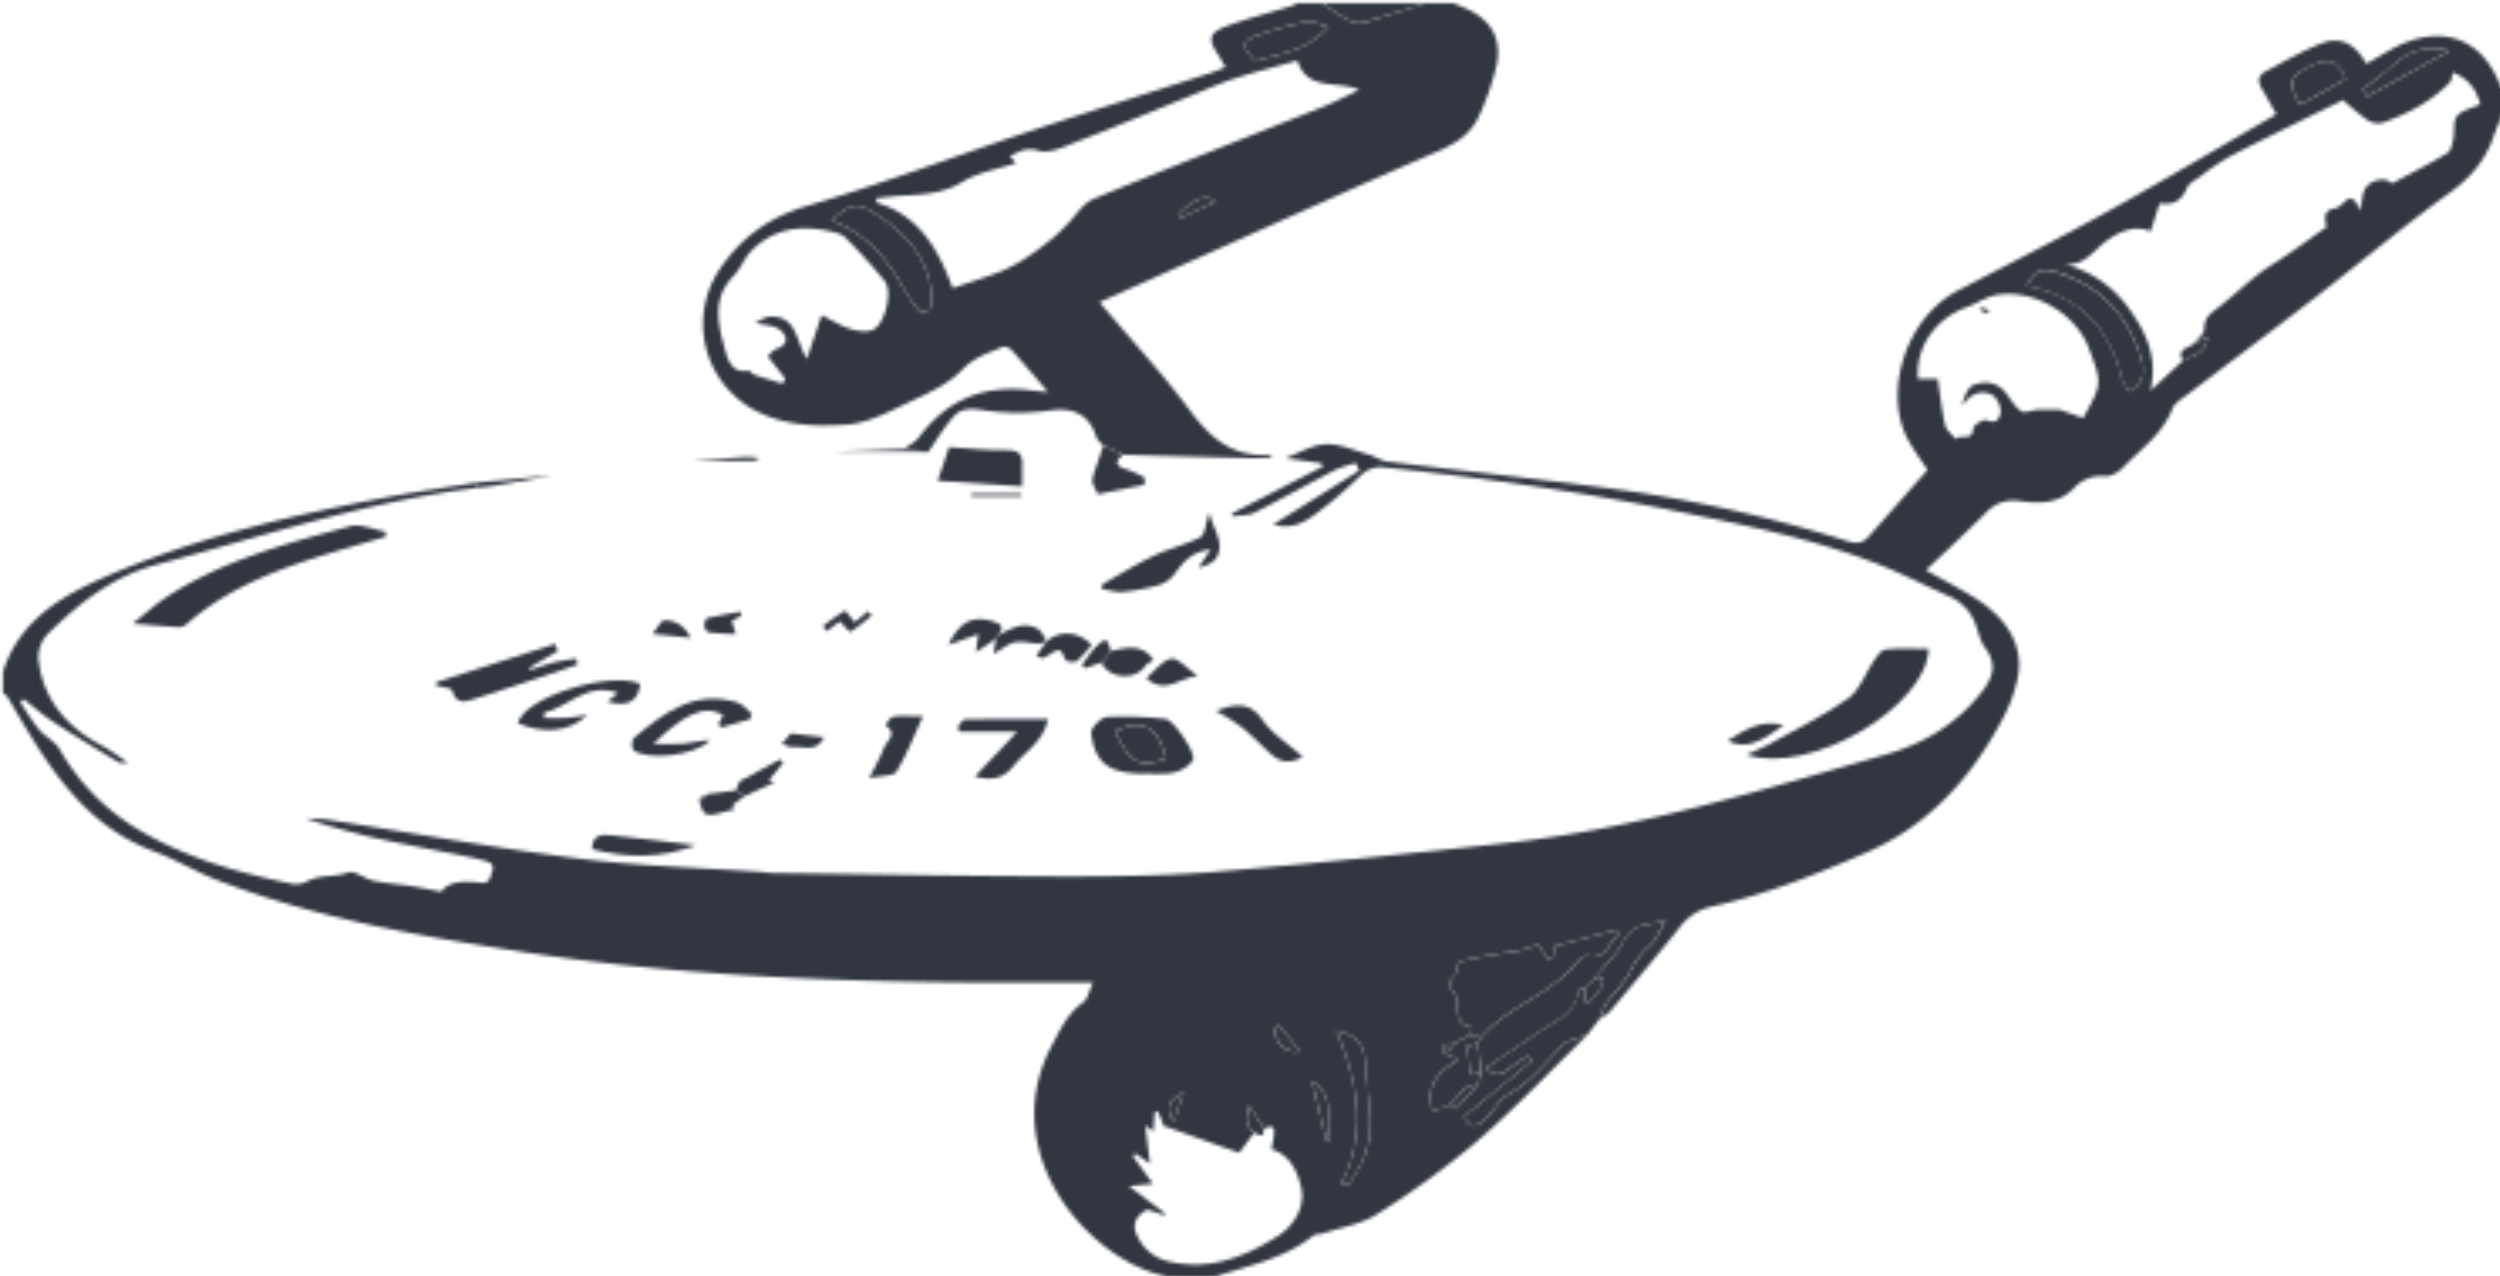 <svg xmlns="http://www.w3.org/2000/svg" xmlns:xlink="http://www.w3.org/1999/xlink" viewBox="0 0 742.15 378.78"><defs><style>.cls-1{fill:#fbfbfb;}.cls-2{fill:#fdfdfd;}.cls-3{fill:#454545;}.cls-4{fill:#1d1d1d;}.cls-5{fill:#383838;}.cls-6{fill:#373737;}.cls-7{fill:#fefefe;}.cls-8{fill:#fafafa;}.cls-9{fill:#f5f5f5;}.cls-10{fill:#252525;}.cls-11{fill:#dcdcdc;}.cls-12{fill:#1b1b1b;}.cls-13{fill:#262626;}.cls-14{fill:#eaeaea;}.cls-15{fill:#e7e7e7;}.cls-16{fill:#d0d0d0;}.cls-17{fill:#e4e4e4;}.cls-18{fill:#2d2d2d;}.cls-19{fill:#a5a5a5;}.cls-20{fill:#fcfcfc;}.cls-21{fill:#060606;}.cls-22{fill:#d6d6d6;}.cls-23{fill:#010101;}.cls-24{fill:#020202;}.cls-25{fill:#030303;}.cls-26{fill:#0b0b0b;}.cls-27{fill:#050505;}.cls-28{fill:#0f0f0f;}.cls-29{fill:#070707;}.cls-30{fill:#131313;}.cls-31{fill:#0c0c0c;}.cls-32{fill:#101010;}.cls-33{fill:#5d5d5d;}.cls-34{fill:#040404;}.cls-35{fill:#080808;}.cls-36{fill:#171717;}.cls-37{fill:#151515;}.cls-38{fill:#0e0e0e;}.cls-39{fill:#848484;}.cls-40{mask:url(#mask);}.cls-41{fill:#313640;}.cls-42{filter:url(#luminosity-invert);}</style><filter id="luminosity-invert" filterUnits="userSpaceOnUse" color-interpolation-filters="sRGB"><feColorMatrix values="-1 0 0 0 1 0 -1 0 0 1 0 0 -1 0 1 0 0 0 1 0"/></filter><mask id="mask" x="0" y="0" width="743.06" height="379.68" maskUnits="userSpaceOnUse"><g class="cls-42"><path d="M348.87,379.68c-2.37-.67-4.78-1.23-7.11-2-22-7.64-45.32-37.52-29.49-67.36,2.61-4.93,4.65-9.41,9.21-12.72,1.42-1,1.83-3.46,3-5.94-12.72,0-24.48.08-36.23,0-44.64-.36-89.2-2.31-133.35-9.12-30.61-4.73-61.25-9.94-90.36-21.25-6.43-2.51-12.42-6.17-18.88-8.58-22-8.24-32.53-27.23-43.47-45.88-.27-.46-.87-.72-1.31-1.07v-6.34C6.19,183,20,176,34.12,170c25.74-10.87,52.89-17.07,80.25-22.29,8.95-1.7,18-3,27-4.42v1.58c-32.52,4.06-63.55,14.37-95,22.79-12.86,3.44-23,11.45-32.24,20.59a10.15,10.15,0,0,0-2.74,7.3c1.35,12.14,8.4,20.34,19,25.85A77.88,77.88,0,0,1,38,226.52c-1-.1-2.23.13-3-.34-6.43-3.86-12.84-7.74-19.12-11.84-3.11-2-5.91-4.53-8.85-6.82l-1,.89a89.71,89.71,0,0,0,5.39,8c1.89,2.26,5,3.71,6.36,6.17a65.06,65.06,0,0,0,24.76,24.54c13.88,8,28.84,12.07,44.21,15.27a7.31,7.31,0,0,0,4.52-.8c3.79-2,8.12-1.11,12.11-2.57,1.92-.7,4.87,1.87,7.47,2.43,3.53.77,7.18,1,10.76,1.52,2.94.46,5.85,1.08,9.38,1.74,2.65-3.46,7.3-3.09,11.68-2.67,2.85.27,2.71-1.4,3.35-3.05.93-2.39-.42-3-2.27-3.51-1.6-.39-3.19-.82-4.81-1.15-8.61-1.73-17.25-3.34-25.84-5.17-4.92-1.06-9.79-2.41-14.65-3.74-2.6-.71-5.13-1.65-7.68-2.49,2.24.13,4.51.09,6.72.44,24.79,3.87,49.49,8.37,74.37,11.51,17.85,2.25,35.92,2.69,53.89,3.94,1.35.13,2.7.34,4.05.36,29.08.38,58.17.94,87.26,1,14.83,0,29.72-.2,44.49-1.44,28.81-2.41,57.57-5.39,86.31-8.55,38.33-4.23,75.05-15.66,111.92-26.19,10.67-3.05,20.21-8.55,27.52-17.31,3.66-4.38,6.22-8.76,2-14.37-1.3-1.74-1.86-4.09-2.57-6.22a14.43,14.43,0,0,0-8.14-9.1c-6.85-3.06-13.55-6.53-20.52-9.31-19.37-7.72-39.73-11.73-60.1-15.87-28.83-5.87-57.88-10-87.11-13.07-3.12-.32-5.22.7-7.46,2.89A125.51,125.51,0,0,1,390,153c-4.72,3.44-8.35,3.76-12,2.7l25.52-16-1-2.21a36.88,36.88,0,0,0-6.13,2c-8,4.14-15.82,8.6-23.86,12.64-1.94,1-4.46.83-6.71,1.19l-.13-.87,27.08-14-.55-.92L381.6,136c4-1.47,8-4,12-4.12,4.26-.15,8.62,1.91,12.9,3.13,1.78.51,3.42,1.77,5.2,2,22.14,2.71,44.31,5.12,66.42,8a422.78,422.78,0,0,1,70.48,15.66c2.6.8,4.41.53,6-1.25,5.84-6.51,11.59-13.1,17.62-19.95-1.2-1.83-3.73-5.2-5.75-8.86-7.45-13.46-1.23-36,14.82-44.39C596,78.52,610.81,71.05,625.29,63c16.84-9.34,33.39-19.19,50.46-29.05-1.44-2.56-2.75-5-4.21-7.44-1.27-2.12-1.46-4,1-5.31,5.56-2.91,11-6.15,16.82-8.4,6-2.33,10.33,1,13.11,6.14,4.16-2.28,7.8-4.84,11.82-6.38,12.69-4.87,23.18.12,27.92,12.87.12.34.59.55.9.82v7.25c-.94,2.26-2,4.48-2.79,6.8-2.44,7.22-6.85,12.44-13.22,17C713.6,67,701,77.73,687.89,87.86,675,97.8,662,107.51,649.06,117.36c-1.54,1.17-3.55,2.34-4.17,4-2.9,7.53-9.38,11.94-14.61,17.41-1.32,1.38-3.62,2.75-5.37,2.62a11,11,0,0,0-9.25,3.52c-4.52,4.67-10.23,4.66-16,3.84a11.06,11.06,0,0,0-10.15,3.5c-5.73,5.74-11.7,11.24-17.79,17,4.74,2.67,9.4,5.11,13.88,7.84,10.59,6.45,15.34,14.93,13.32,24.42a44.66,44.66,0,0,1-4.14,11.35C585.53,230.49,573,244.75,554.25,253c-14.92,6.56-30,12.52-45.88,16.07a16.19,16.19,0,0,0-9.62,6.08C492,283.62,485,291.9,478,300.2a16.22,16.22,0,0,1-3.08,2.29,21.12,21.12,0,0,1,1.85-4.47c2.32-3.27,5.43-6.09,7.21-9.6a23.28,23.28,0,0,1,6-7.85c1.83-1.53,2.67-4.24,4.44-7.25-5.3,1.25-9.63.81-12.23,5.82-2.22,4.27-6,7.74-9,11.56l-2.74,2.55c-.56.16-1.59.25-1.62.49-1,7-7,9.34-11.95,12.66L441.14,317c2.83,3,4.9,2,7.17,0a40.09,40.09,0,0,1,5.43-3.52l1.11,1.45L434.6,331.49c1.81,4,4.28,2.67,6.32.76,2.5-2.34,4.16-5.94,7-7.47,6.7-3.61,11-9.45,16.15-14.62,1.64-1.66,4.67-1.93,7.07-2.84-10.77,10.49-21.11,21.48-32.45,31.3a261.85,261.85,0,0,1-29.91,21.83c-4.64,3-10.63,3.89-16,5.69-1,.33-2.3.13-3,.72-9.07,7.26-20.41,9-30.89,12.82ZM428.74,310l-.07,2.72,4.45,1.81c-6.3,3.49-10.13,8-7.82,15.37l5-1.94c.69.41,1.88,1.3,2,1.17,2.2-2.3,4.26-4.73,6.35-7.13l1.05-3.67c-.35-2.85-.71-5.69-1.06-8.54l.79-1.68c1.05-1.06,2-2.18,3.15-3.16,8.26-7.23,19.21-10.95,26.15-19.95a3.09,3.09,0,0,1,2.35-1.18c5.85,1.22,6.45-4.13,9.43-6.46l-.6-1.3-18.41,4.81-.42,3.63-1.1.59c-1.07-1.43-2.13-2.87-3.43-4.62-1.43.48-3.24,1.16-5.11,1.66-1.21.33-2.51.33-3.76.55-4.81.86-9.67,1.54-14.37,2.8-.83.22-.54,3.46-1.58,4.31-3.63,3,.91,4.8.95,7.3.05,2.65-.65,7.32,4.38,7.86l-.31,2.12-5.42,2.84a3.76,3.76,0,0,1-.58,0l-1.32.12A.94.94,0,0,0,428.74,310Zm-53.53,25.07c-1.41-2.24-2.83-4.47-4.33-6.84-1.27,4.15-.84,6.35,1.44,8l-4.42,6-22.44-8c-.4-1-1-2.65-1.68-4.28l-1,.24c-.13,1.88-.26,3.76-.39,5.67l-2.4-1.76c.5,4,.93,7.53,1.39,11.32l-4.39-3-.68.8,5.92,8.16-7.1.73,10.72,8.09-.25.56-5-1.69c-3.5,1.86-4.78,4.55-2.84,8.13a13.3,13.3,0,0,0,9,7.23c12.1,2.9,22.53-1.16,32.41-7.38,5.18-3.25,8.31-8.9,7.12-14.38-.95-4.38-3.21-9.94-8.85-11.48.26-1.49.57-2.94.75-4.42C378.51,333.81,376.93,334.27,375.21,335.06ZM651.05,102.25c1.16-1.51,3.25-3,3.29-4.52.08-3.28,1.25-4.22,4-6.3,5.5-4.19,10.36-9.29,16.37-13,5.42-3.39,10.54-7.25,15.9-11-.37-2.39-1.27-4.93,2.66-5.6,1.44-.24,2.56-2.08,4-2.86.44-.24,1.72.46,2.18,1.06a7.32,7.32,0,0,1,.69,2.57c1.12-1.85,1-3.72,1.48-5.44,1-3.64,6.46-5,8.41-2.66,5.55-3,11.1-5.79,16.43-9,1.06-.64,1.5-2.67,1.81-4.15.49-2.31-.12-5.28,1.12-6.88,1.37-1.76,4.31-2.3,6.88-3.51-1-4-3.32-7.63-8.14-9.44-.29,1.14-.23,2.25-.76,2.8-5.55,5.86-12.59,9.37-20,12.12a6,6,0,0,1-4.69-.88,82.88,82.88,0,0,1-7.1-5.86c-4.69,2.3-9.32,4.55-13.92,6.84-6.75,3.36-13.55,6.64-20.2,10.19a69.07,69.07,0,0,0-8,5.46c-1.57,1.15-3.72,2.19-4.35,3.78-1.65,4.13-4.67,4.92-8,4.39-1,3.06-1.82,5.69-2.67,8.33-4.71-2-9.16,0-12.95,2.7-4.35,3.13-7.27,8.73-14.3,6.58A34.31,34.31,0,0,1,632,91.6c5.05,7,8.66,14.48,6.38,24.37l9.59-8.88c2.74-1.64,6.86-1.85,7.36-7.11Zm-75.83,10.2c.73,4.76,1.21,9.36,2.24,13.84.35,1.53,2.08,2.74,3.17,4.1,1.24-1.7,5,.84,5.15-3.18.05-1,3.08-2.88,3.89-2.51,3.18,1.44,4.21-.85,4.23-2.62s-1.22-4.2-2.62-4.88c-3.71-1.8-6.52.19-8.94,3.31.77-2.43,1.7-5.51,3.53-6.2,3.34-1.27,7.15-1,9.73,2.53,1.36,1.86,2.6,4,4.44,5.24,1.08.7,3.23-.36,4.9-.45,2.15-.11,4.31,0,6.47,0l7,2.46C624,114,624,114,620.39,104.15l-.16-.42c-3.66-10.38-16.15-17.86-27.14-16.22-3.44.51-6.33,2.64-9.36,3.74-8.72,3.15-15.18,11.43-14.34,21.2ZM632,116.22c5.59-3.12,4.41-7.49,3-11.67C631,92.88,623.13,84.94,611.34,81c-5.24-1.75-6.92-1.08-9.73,3.84,15.08,2.83,24.58,12.06,28.25,27.31C630.21,113.61,631.3,114.88,632,116.22Zm-233.73,235,2,.83c1.64-3,3.67-5.81,4.84-8.95,3.33-9,.55-18.07.24-27.13-.17-5.09-2-8.53-8.64-10.08C403.05,321.11,405.86,336.06,398.31,351.19Zm284.46-320,13.59-7.73c-2.31-5.66-5-6.47-10.53-3.75C679.64,22.68,679.07,24.4,682.77,31.14Zm18.76-4.65,1.23,2.05L727,15.2c-4.5-2-11.3-.59-16,3.7C708,21.57,704.74,23.92,701.53,26.49ZM389.47,321c1.55,6.37,2.9,11.95,4.26,17.53l1.23-.28C392.79,332.85,397.23,326,389.47,321Zm-10-16.73-1.25,1.27c.65,4.5,3.48,7.15,7.75,6.47Zm-28.15,20.09c-4.54,2.06-5.38,4.57-2.92,8.61Z"/><path d="M431.34.91c1.31.55,2.64,1.07,3.94,1.66,7.63,3.45,10.78,9.17,8.83,17.52a79.65,79.65,0,0,1-5.06,14.37c-2.45,5.46-7.13,8.29-12.68,10.67-23.05,9.92-45.88,20.34-68.78,30.59-10.14,4.54-20.25,9.11-31.19,14,9.41,11.15,18.82,21.29,27,32.34,6,8.13,12.61,13.57,23.11,13,.4,0,.84.54,1.26.84-1.94,0-3.88.16-5.82.11q-19.27-.47-38.55-1l-5.86-2.74c-.71-.82-1.79-1.54-2.07-2.49-2-6.61-6.77-8.84-13.31-8a68.31,68.31,0,0,1-20.19,0c-3.46-.59-6.4-.63-8.4,1.42-3.14,3.21-5.41,7.26-8,11l-7.25-.84c1.51-1.17,3.39-2.07,4.48-3.54,8.55-11.59,20-15.84,34-13.85,1.19.17,2.39.22,4.32.39-3.82-4.44-7.22-8.48-10.76-12.4-.58-.64-2-1.26-2.62-1-4.19,1.81-8.42,3-12,6.69-3.82,4-9.21,6.63-14.31,9-6.46,3-13.2,6.89-20,7.39-10,.74-20.54.26-29.64-5.61a29.07,29.07,0,0,1-8.11-40.53C220.13,70.32,228.55,64.33,240,61c22.49-6.64,44.47-15,66.74-22.38,17.42-5.79,34.95-11.25,52.43-16.88,1.4-.45,2.76-1.05,4.62-1.76-.8-1.4-1.37-2.55-2.08-3.6-3.23-4.83-2.91-6.65,2.65-8.7,6.18-2.28,12.61-3.92,18.92-5.86a14.61,14.61,0,0,0,1.84-.86h7.25c2.74,1.75,5.41,3.64,8.25,5.19a5.85,5.85,0,0,0,4,.61C410.84,4.92,417,2.87,423.18.91ZM403.55,26.64c-6.95-2.84-15.43.55-18.42-8.65-6.54,1.85-12.83,3.41-19,5.45-5,1.66-9.86,3.87-14.78,5.85-10.49,4.25-20.94,8.64-31.5,12.71-3.73,1.44-8.28,3.76-11.51,2.73-3.88-1.23-5.78.47-8.58,1.57l1.85,2.13c-5.45,1.81-11.2,2.7-15.77,5.5-6,3.69-12.31,3.82-18.8,4.21-2.25.14-4.5.45-6.76.69l-.11,1.3c12.68,3.76,18.36,13.82,22.65,25.39,5.19-1.78,10.13-3.25,14.87-5.18a49,49,0,0,0,8.33-4.73,86,86,0,0,0,7.07-5.42c1.23-1,2.31-2.19,3.44-3.3,2.7-2.68,4.92-6.51,8.17-7.86,22.58-9.39,45.4-18.24,68.1-27.35C396.49,30.21,400,28.33,403.55,26.64ZM243.91,93.57c3.41,1.68,5.82,3.25,8.46,4.05,2.12.64,4.89,1.15,6.72.3,3.64-1.68,6-11.29,3.59-14.44A171.81,171.81,0,0,0,251,70.57,7,7,0,0,0,247.8,69c-9.12-2.36-17.69-1.65-24.68,5.39-2.15,2.17-3.26,5.38-5.39,7.58-6.6,6.8-4.5,14.6-2.44,22.08.72,2.62,2,6.91,6.83,6,.5-.1,1.14,1,1.82,1.23,2.78.94,5.6,1.76,8.4,2.62l.79-1.49-5.2-6.62c.61-.55,1.43-1.82,2.56-2.21,3.95-1.4,3.17-4,1-5.71-1.79-1.37-4.66-1.35-7.33-2,1.3-.56,2.89-1.81,4.52-1.87,8.06-.26,7.61,7.67,10.9,12.52C241.07,102,242.34,98.24,243.91,93.57Zm2.87-28.1c10.14,3.72,16.36,11,21.24,19.73a47,47,0,0,0,4.84,7.07c.38.46,2.68.17,3.1-.45A6.43,6.43,0,0,0,276.6,88c-.79-11.1-7.37-18.36-16.13-24.18C254.67,60,252.76,60.1,246.78,65.47ZM394.31,8c-2.09-.58-4.32-1.91-6.25-1.57a89.32,89.32,0,0,0-14.22,3.88c-5.36,1.9-5.48,3.33-1.2,7.85C379.9,15.85,387.93,15.28,394.31,8ZM349.79,63.67l.51,1.12L360.59,60C358.58,57.45,354.67,58.7,349.79,63.67Z"/><path class="cls-1" d="M423.18.91c-6.18,2-12.34,4-18.57,5.8a5.85,5.85,0,0,1-4-.61c-2.84-1.55-5.51-3.44-8.25-5.19Z"/><path class="cls-2" d="M473.12,290.7c3.07-3.82,6.82-7.29,9-11.56,2.6-5,6.93-4.57,12.23-5.82-1.77,3-2.61,5.72-4.44,7.25a23.28,23.28,0,0,0-6,7.85c-1.78,3.51-4.89,6.33-7.21,9.6a21.12,21.12,0,0,0-1.85,4.47l-3.75,4.83c-2.4.91-5.43,1.18-7.07,2.84-5.12,5.17-9.45,11-16.15,14.62-2.85,1.53-4.51,5.13-7,7.47-2,1.91-4.51,3.23-6.32-.76l20.25-16.57-1.11-1.45a40.09,40.09,0,0,0-5.43,3.52c-2.27,2-4.34,2.95-7.17,0l15.67-10.57c4.93-3.32,10.92-5.63,11.95-12.66,0-.24,1.06-.33,1.62-.49v3.83l1.14.68c1.4-1.68,3.23-3.18,4.08-5.1S475.6,289.29,473.12,290.7Z"/><path class="cls-3" d="M275.53,134.15l-28.66,0,21.41-.8Z"/><path class="cls-4" d="M164.1,141.09c-5.54,1-11.06,2.06-16.6,3-2,.36-4.1.51-6.16.76v-1.58Z"/><path class="cls-5" d="M223.82,136.79l-18,0c5.16-.39,10.32-.82,15.48-1.13a32,32,0,0,1,4.35.33Z"/><path class="cls-6" d="M180.67,139.49l-16.26,1Z"/><path class="cls-7" d="M436.72,307.06l.31-2.12c-5-.54-4.33-5.21-4.38-7.86,0-2.5-4.58-4.33-.95-7.3,1-.85.75-4.09,1.58-4.31,4.7-1.26,9.56-1.94,14.37-2.8,1.25-.22,2.55-.22,3.76-.55,1.87-.5,3.68-1.18,5.11-1.66,1.3,1.75,2.36,3.19,3.43,4.62l1.1-.59.42-3.63,18.41-4.81.6,1.3c-3,2.33-3.58,7.68-9.43,6.46A3.09,3.09,0,0,0,468.7,285c-6.94,9-17.89,12.72-26.15,19.95-1.12,1-2.1,2.1-3.15,3.16Z"/><path class="cls-2" d="M632,116.22c-.74-1.34-1.83-2.61-2.18-4-3.67-15.25-13.17-24.48-28.25-27.31,2.81-4.92,4.49-5.59,9.73-3.84C623.13,84.94,631,92.88,635,104.55,636.45,108.73,637.63,113.1,632,116.22Z"/><path class="cls-8" d="M398.31,351.19c7.55-15.13,4.74-30.08-1.56-45.33,6.6,1.55,8.47,5,8.64,10.08.31,9.06,3.09,18.17-.24,27.13-1.17,3.14-3.2,6-4.84,8.95Z"/><path class="cls-1" d="M436.72,307.06l2.68,1-.79,1.68c-1.06.27-3.06.59-3.05.78.2,2.87.66,5.72,1.06,8.58l3.05-.82L438.62,322c-4.38-.26-5.55,4-8.35,6l-5,1.94c-2.31-7.42,1.52-11.88,7.82-15.37l-4.45-1.81,2.5-1.95c0-.28.09-.57.13-.86Z"/><path class="cls-1" d="M682.77,31.14c-3.7-6.74-3.13-8.46,3.06-11.48,5.58-2.72,8.22-1.91,10.53,3.75Z"/><path class="cls-9" d="M701.53,26.49c3.21-2.57,6.45-4.92,9.39-7.59,4.73-4.29,11.53-5.72,16-3.7L702.76,28.54Z"/><path class="cls-10" d="M439.67,318.32l-3.05.82c-.4-2.86-.86-5.71-1.06-8.58,0-.19,2-.51,3.05-.78Z"/><path class="cls-11" d="M389.47,321c7.76,5,3.32,11.85,5.49,17.25l-1.23.28C392.37,333,391,327.37,389.47,321Z"/><path class="cls-12" d="M430.27,328c2.8-2,4-6.22,8.35-6-2.09,2.4-4.15,4.83-6.35,7.13C432.15,329.25,431,328.36,430.27,328Z"/><path class="cls-13" d="M473.12,290.7c2.48-1.41,3.27.14,2.48,2s-2.68,3.42-4.08,5.1l-1.14-.68v-3.83Z"/><path class="cls-14" d="M379.47,304.27,386,312c-4.27.68-7.1-2-7.75-6.47Z"/><path class="cls-15" d="M648,107.09c-1.93-3.49,1.31-3.69,3.06-4.84l4.3-2.27C654.85,105.24,650.73,105.45,648,107.09Z"/><path class="cls-16" d="M375.21,335.06c0,2.9-1.4,2.08-2.89,1.14-2.28-1.63-2.71-3.83-1.44-8C372.38,330.59,373.8,332.82,375.21,335.06Z"/><path class="cls-17" d="M351.32,324.36,348.4,333C345.94,328.93,346.78,326.42,351.32,324.36Z"/><path class="cls-18" d="M431.17,310.76l-2.5,1.95c0-.91.05-1.82.07-2.72l.33.6.33-.6,1.31-.12Z"/><path class="cls-19" d="M429.4,310l-.33.6-.33-.6A.94.94,0,0,1,429.4,310Z"/><path d="M431.17,310.76l-.46-.89a4,4,0,0,0,.59,0C431.26,310.19,431.21,310.48,431.17,310.76Z"/><path class="cls-2" d="M246.78,65.47c6-5.37,7.89-5.51,13.69-1.66,8.76,5.82,15.34,13.08,16.13,24.18a6.43,6.43,0,0,1-.64,3.83c-.42.62-2.72.91-3.1.45A47,47,0,0,1,268,85.2C263.14,76.46,256.92,69.19,246.78,65.47Z"/><path class="cls-20" d="M394.31,8c-6.38,7.28-14.41,7.85-21.67,10.16-4.28-4.52-4.16-5.95,1.2-7.85a89.32,89.32,0,0,1,14.22-3.88C390,6.09,392.22,7.42,394.31,8Z"/><path class="cls-21" d="M333.4,135c-2.92,2.39-1.87,3.52,1.22,4.4a34.39,34.39,0,0,1,5.17,2.39l-.09,2.12-13.8,2.81c-.79-1.78-1.47-2.74-1.6-3.77a7.32,7.32,0,0,1,.62-2.87c.84-2.61,1.74-5.21,2.62-7.82Z"/><path class="cls-22" d="M349.79,63.67c4.88-5,8.79-6.22,10.8-3.69L350.3,64.79Z"/><path class="cls-23" d="M572.54,192.61c-.49,17.24-35.5,37.79-54.09,31.41,2.43-1.1,4.47-1.85,6.35-2.89,8-4.48,16.42-8.5,23.89-13.81,3.46-2.46,5.06-7.52,7.65-11.29.89-1.3,2.15-3.14,3.38-3.26C563.88,192.36,568.1,192.61,572.54,192.61Z"/><path class="cls-23" d="M341.9,229.62c-1.51,0-3,.08-4.52,0-8.71-.55-12.35-3.49-13.44-12-.19-1.45,2.92-4.65,4.66-4.77a106,106,0,0,1,17.44.6c2.37.23,9.1,10.29,8.11,12.13-.9,1.66-3.15,3-5.08,3.6-2.23.7-4.77.44-7.17.59Zm4.2-4.57c-2.36-9.39-7.08-11.9-15.05-8C335.17,226.45,338.63,228.28,346.1,225.05Z"/><path class="cls-24" d="M327,174.82c.23-.88.21-1.32.38-1.42,5.05-2.87,10-6,15.22-8.47,4.45-2.12,9.43-3.19,13.77-5.48,1.38-.73,1.48-3.89,2.63-7.3,1.17,5.18,4.55,8.78,2.22,13.21-.9,1.72-3.35,2.63-5.44,3.19,1.19-1.78,2.39-3.56,3.58-5.35-5.24.39-8,3.49-10.54,7a9.51,9.51,0,0,1-4.56,3.4,58.82,58.82,0,0,1-11,2.11C331.23,175.9,329.12,175.15,327,174.82Z"/><path class="cls-23" d="M303.43,144.38l-25.06-1.63c1.37-4.06,2.4-7.09,3.39-10,5.92.34,11.42,1,16.91.86,3.57-.07,5,1.07,4.78,4.51C303.35,139.85,303.43,141.61,303.43,144.38Z"/><path class="cls-25" d="M311.16,213.45c-1.52,7-7,9.73-10.41,14.05-2.7,3.44-6.12,4.43-11.3,3L302,217.17H285l-.78-1.13c.72-.86,1.43-2.46,2.18-2.48C294.38,213.38,302.32,213.45,311.16,213.45Z"/><path class="cls-24" d="M361,211.07c5.59-2.19,9.94-2.88,13.74,2.6,2.84,4.11,7.5,7,12,11-3.67,2.06-6.57,1.73-9.31-.72-3-2.68-5.77-5.65-8.91-8.16A70.38,70.38,0,0,0,361,211.07Z"/><path class="cls-24" d="M274,212.62c-2.9,6.29-4.92,11.67-7.89,16.46-.87,1.4-4.45,1.13-8.06,1.89,1.86-3.76,3.32-6.19,4.28-8.79.8-2.18,4.45-4.34.51-6.92.76-.88,1.43-2.4,2.3-2.52C267.61,212.39,270.18,212.62,274,212.62Z"/><path class="cls-26" d="M329.82,193.28c6.69-1.85,10-1.17,12.65,2.67-.85.58-2,1-2.5,1.76-2.73,4.25-10.32,3.94-12.85-.62-.07-.11,0-.29,0-.44Z"/><path class="cls-21" d="M310.74,190.4c3.84-3.39,9.41-3,13.31,1a32.92,32.92,0,0,1-4.35,4.83c-.68.53-3.15.2-3.4-.36-1.49-3.33-1.62-3.5-4.52-1.73a9.28,9.28,0,0,1-2.22,1.21c-.44.12-1.05-.35-1.95-.7l3.25-4.42Z"/><path class="cls-27" d="M295.69,189.6c-1.62,1.08-3.24,2.16-6,4,.36-2.41.49-3.29.79-5.35l-9,3.19c3.5-7.06,7.14-8.76,13.34-7,2.79.79,3.22,2.06,1.45,4.25Z"/><path class="cls-28" d="M355.5,200.62c-5.72.71-9.59,5.69-15.21.71,2.43-2.06,4.65-5.27,7.4-5.8C349.63,195.15,352.28,198.39,355.5,200.62Z"/><path class="cls-21" d="M295.69,189.6l.57-1c3.73-1.89,7.49-4.28,11.78-1.93,1.21.67,1.82,2.43,2.7,3.69l.12-.13a7.17,7.17,0,0,1-2.44.84c-2.34-.06-4.76-.83-7-.43-2,.35-3.71,1.91-6.5,3.46C295.3,191.94,295.5,190.77,295.69,189.6Z"/><path class="cls-29" d="M512.85,219.89c5.27-3.29,10.12-6.46,16.65-4.59C522.67,220.17,518.42,222.7,512.85,219.89Z"/><path class="cls-30" d="M258.77,182.69a53.17,53.17,0,0,1-6.27,4.83c-.35.2-2.08-2-3.18-3.06l-3.89,2.9c-.38-.49-.77-1-1.15-1.48a69.23,69.23,0,0,1,6.54-4.58c.22-.13,1.77,2.07,2.91,3.44,1.11-.93,2.53-2.1,4-3.27Z"/><path class="cls-31" d="M234.77,221.79l-2.69-1,2.69-3.07,9.92,1.16C242.08,223.92,237.93,221.2,234.77,221.79Z"/><path class="cls-32" d="M329.82,193.28l-2.71,3.37L322,198.38l-.79-1.1c1.77-2.19,3.22-4.8,5.39-6.47C329.29,188.71,329.07,192,329.82,193.28Z"/><path class="cls-33" d="M303.18,147.35H288.39v-.75h14.8Z"/><path class="cls-23" d="M114.53,159.31c-5.39,1.59-10.79,3.15-16.17,4.78C83,168.74,68.09,174.27,55.69,185a3.91,3.91,0,0,1-2.29,1.19c-4.18-.21-8.34-.63-13.95-1.09,3.89-3.1,6.62-5.61,9.67-7.64,16.69-11.08,35.81-16.11,54.81-21.23,3.16-.85,7,1,10.6,1.62Z"/><path class="cls-24" d="M129.67,202.44l35.08-11.26.87,2.06-8.39,4.92.17.75c2.37-.79,4.7-1.7,7.12-2.31,2.13-.55,4.36-.74,6.54-1.09l.35,1.8c-10.18,3.42-20.31,7-30.56,10.16-2.26.7-5.48,2-6.59-2.44-.22-.88-3.21-1.06-4.92-1.57Z"/><path class="cls-24" d="M222.71,213.48,213.94,216l-.6-1.24,1.36-2.43c-5.94-3.54-12.11.27-20.79,8.48,3.75,0,6.47.21,9.14-.06s5.06-1,7.69-1c-4.06,4.6-18.83,6.18-22.73,2.89-.58-.5-.49-3,.16-3.57,8.89-7.43,18-14.45,30.76-10.52,1.6.5,2.82,2.21,4.22,3.36Z"/><path class="cls-34" d="M174.38,212.25c-5.45,5.15-12.94,5.66-20.65,2.45,1.73-7.51,26.74-15.6,36.3-11.73-.41,5.17-3.83,7.12-9.7,5.25l3.16-2.48c-9.37-3.42-14.82,4.24-22,5.85l.05,1.55c2.12,0,4.24.11,6.34,0S172.21,212.55,174.38,212.25Z"/><path class="cls-27" d="M175.79,252.1c-.14-3.91,2.49-4.48,5.3-4.19,8.12.84,16.21,1.89,25.4,3C195.88,255,186,254.68,175.79,252.1Z"/><path class="cls-35" d="M218.37,234.66l1.23-2.74,11.94-6.48,1,.95-4.29,5.23,1.63.66-8.76,4Z"/><path class="cls-36" d="M218.37,234.66l2.72,1.64-3.78,2.81.83,1.08c-9.12,2.62-9.12,2.62-10.6-2.77l1-.14,1.77-1.57Z"/><path class="cls-37" d="M220.13,182.79l-2.91,1.49,1.21,4c-2.81-.16-5.4-.21-8-.54-.55-.07-1.29-1.16-1.36-1.83s.34-2.3.8-2.41c3.28-.79,6.62-1.3,9.94-1.89Z"/><path class="cls-38" d="M205.05,189.35l-11.3-1.18c1.48-1.8,2.41-3.95,3.41-4C200.27,184.1,203,185.39,205.05,189.35Z"/><path class="cls-39" d="M210.31,235.71l-1.77,1.57a1.62,1.62,0,0,1-.13-.84Z"/><path class="cls-3" d="M208.41,236.44a1.62,1.62,0,0,0,.13.84l-1,.14Z"/><path d="M587.42,91.08l3.37,1.08a6.74,6.74,0,0,1-1.68.83C588.91,93,588.55,92.39,587.42,91.08Z"/><path class="cls-8" d="M346.1,225.05c-7.47,3.23-10.93,1.4-15.05-8C339,213.15,343.74,215.66,346.1,225.05Z"/></g></mask></defs><g id="Layer_2" data-name="Layer 2"><g id="index"><g class="cls-40"><rect class="cls-41" width="742.15" height="378.78"/></g></g></g></svg>